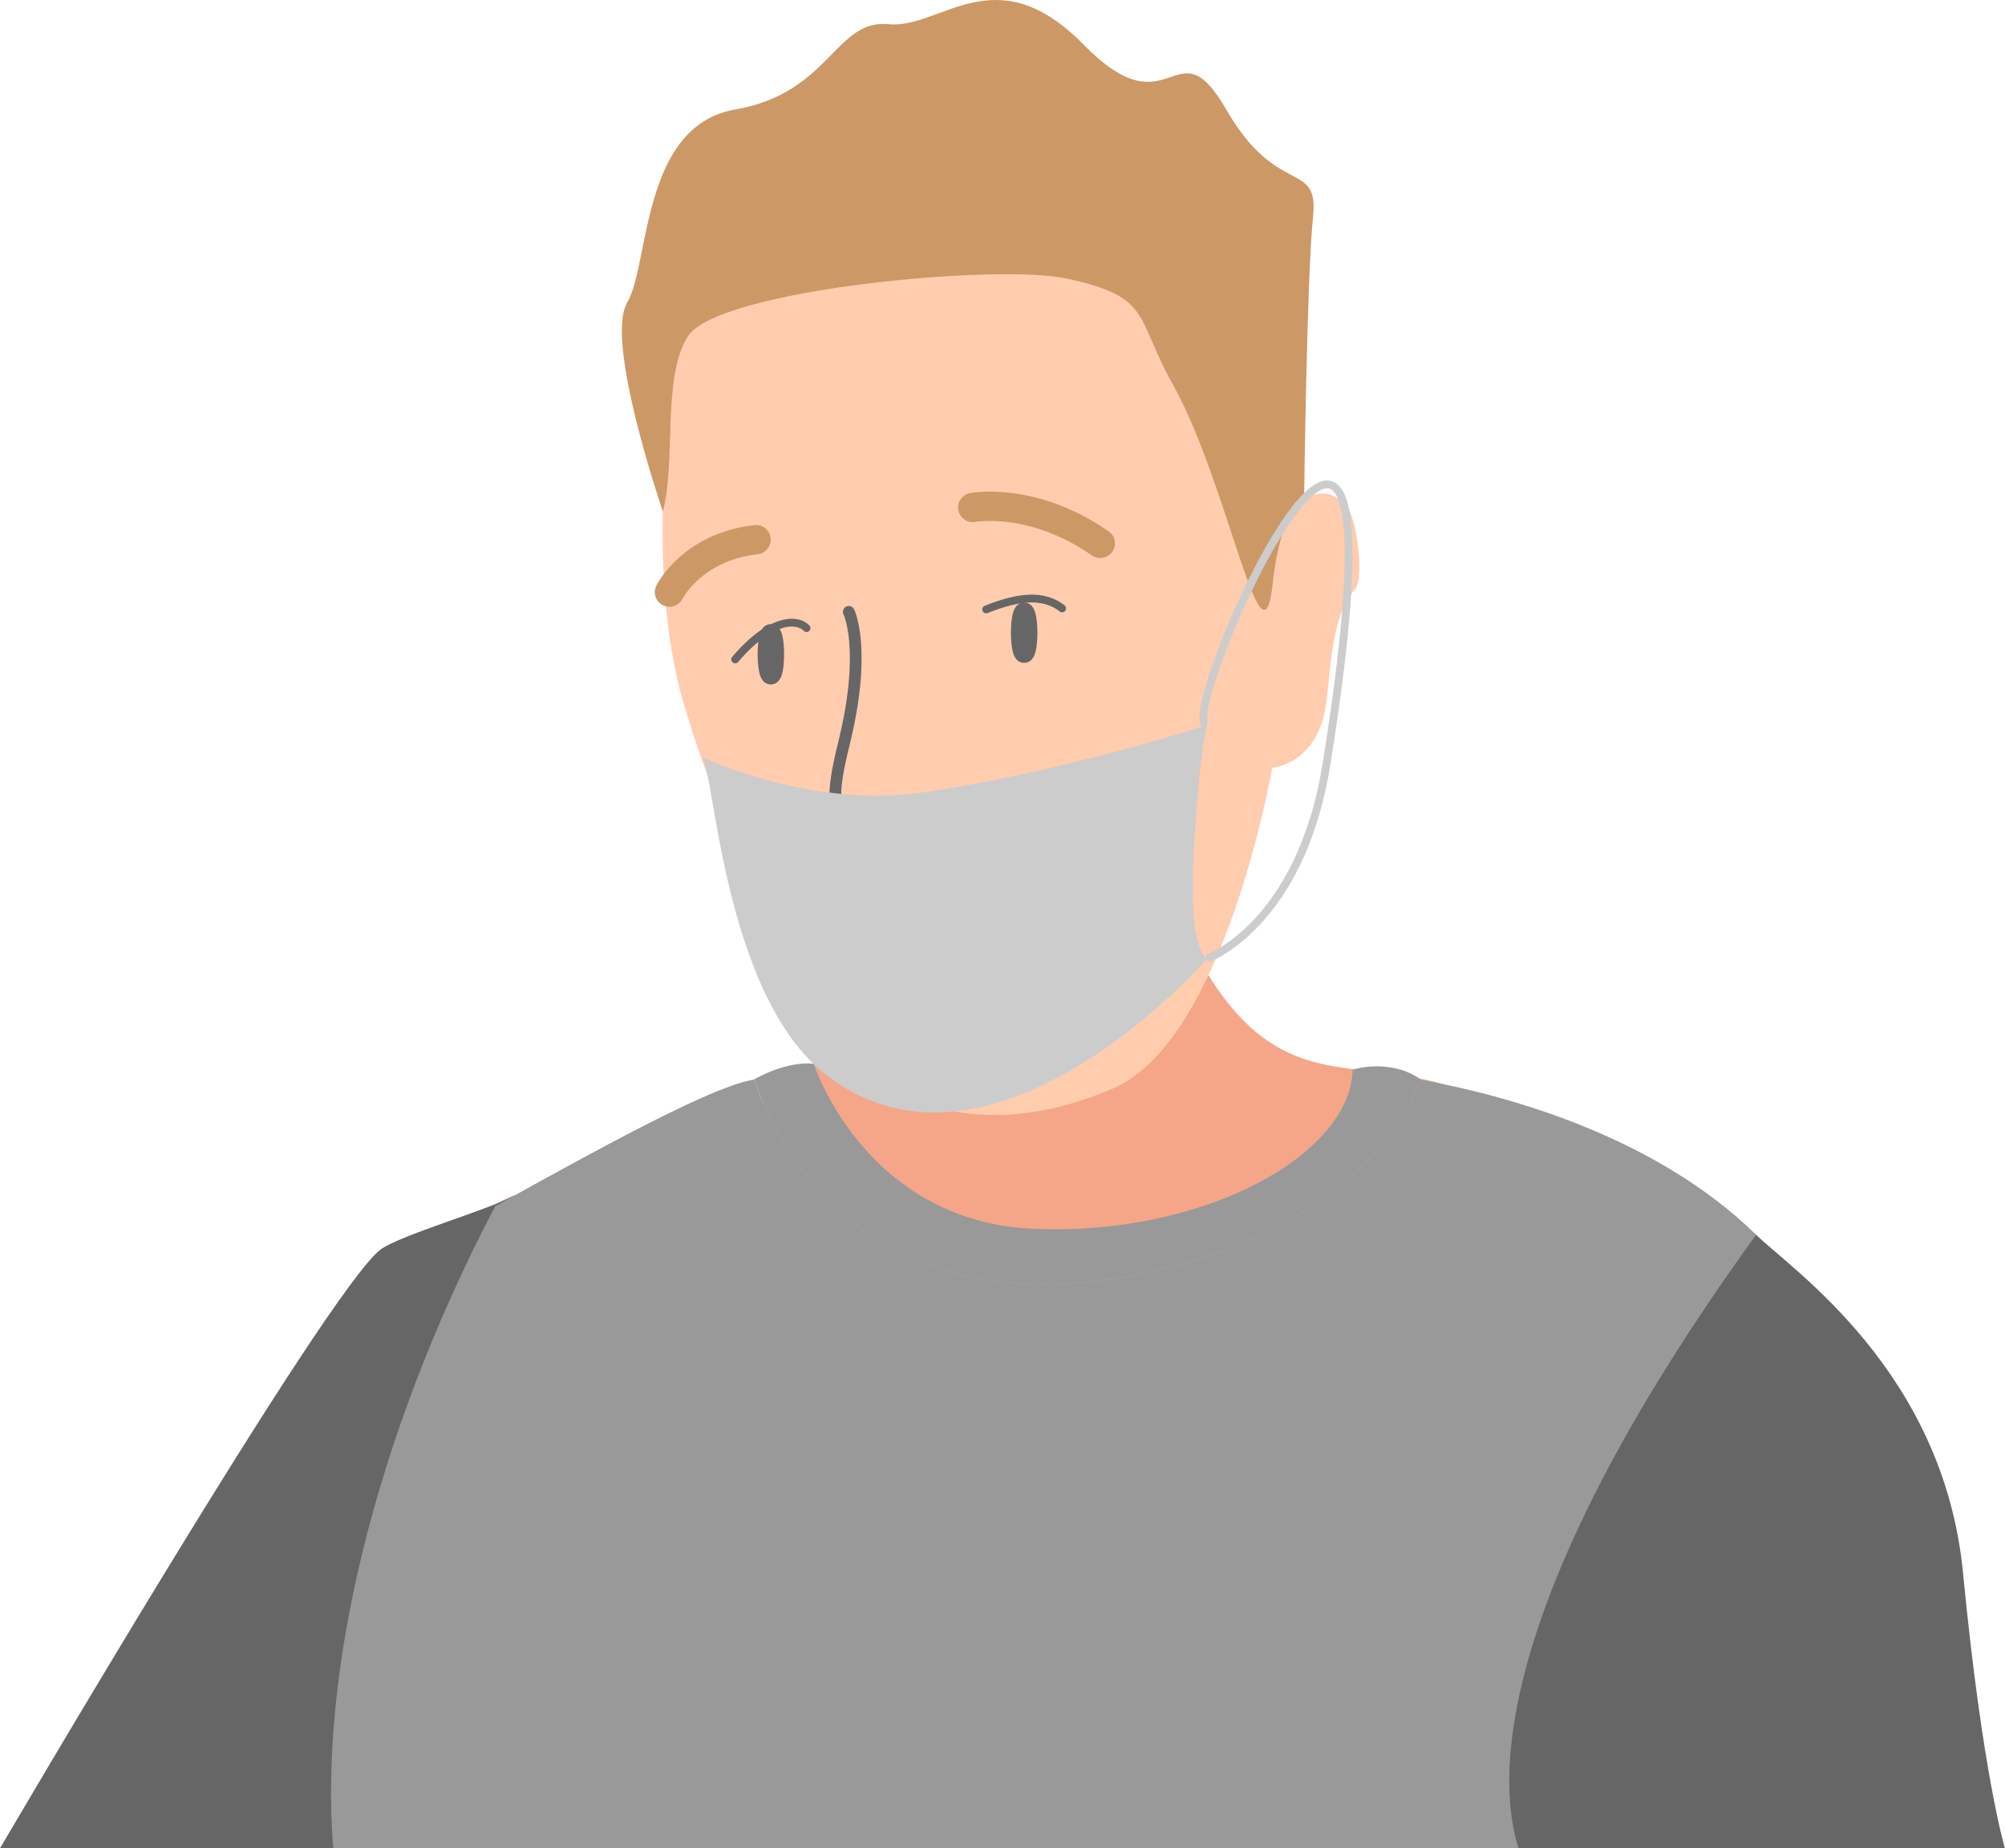 <svg xmlns="http://www.w3.org/2000/svg" viewBox="0 0 512.94 472.81"><defs><style>.cls-1{fill:#f5a688;}.cls-2{fill:#ffccae;}.cls-3{fill:#c96;}.cls-11,.cls-12,.cls-4,.cls-5,.cls-6,.cls-9{fill:none;stroke-miterlimit:10;}.cls-4{stroke:#c96;stroke-width:7.5px;}.cls-12,.cls-4,.cls-5,.cls-6,.cls-9{stroke-linecap:round;}.cls-12,.cls-5,.cls-6,.cls-9{stroke:#666;}.cls-5{stroke-width:3px;}.cls-11,.cls-6{stroke-width:2px;}.cls-7{fill:#999;}.cls-8{fill:#666;}.cls-9{stroke-width:5px;}.cls-10{fill:#ccc;}.cls-11{stroke:#ccc;}.cls-12{stroke-width:4.77px;}</style></defs><g id="Layer_2" data-name="Layer 2"><g id="Layer_12" data-name="Layer 12"><path class="cls-1" d="M302.16,235.85c16.43,37.45,34.6,36.26,50.89,38.47,20.66,2.8,19.56,4.12,24.68,9.87,18.56,20.81,15.15,65.49-2.72,88.17-43.14,54.76-238.13-7.69-249.45-60.51-2.74-12.8,54.39-2.81,101.37-58"/><path class="cls-2" d="M174.38,82.48s-11.41,57.87.68,98,35.06,86.74,47.94,95.24,33.17,15,61.82,2.68,40.64-82,40.64-82,11.33-.79,13.68-15.66c1.28-8.12,1.17-22.89,7.45-29.92,2.66-3,.33-18.57-2-21.3-5.4-6.2-10.94-1.7-10.94-1.7s-3.79-51.34-2-56.05S214.19,18.26,174.38,82.48Z"/><path class="cls-3" d="M169.55,130.76s-14.94-43.48-9.11-53.32,3.5-45.26,27.68-49.44,25.6-23.15,39.11-21.81,27.39-17.8,50,5.24,23.4-6.1,36.5,16.62,23.75,12.66,22.18,27.48-2.28,72.23-2.28,72.23-5.9,2-8,21.28c-2.7,25.44-11.24-25-25.55-50.64-9.87-17.68-5.34-22.36-27-27.11C255,67.31,183.56,74.14,176,86c-6.69,10.44-3,32.12-6.4,44.76"/><path class="cls-4" d="M171.27,151.47s5.74-11.58,22.16-13.42"/><path class="cls-4" d="M248.86,129.82s15.22-2.93,32.62,9.18"/><path class="cls-5" d="M217.15,156.51s4.67,9.41-1.14,33.22c-3.42,14-5.09,23.8,10.33,22.28"/><path class="cls-6" d="M206.34,160.68c-2.27-2.44-9.11-2.76-18.26,8"/><path class="cls-6" d="M271.72,155.63c-4.65-3.65-10.94-3.14-19.42.26"/><path class="cls-7" d="M290.45,326.12c49.92-9.8,67.3-35.83,73.15-49.9-7.81-5.68-17.55-2.62-17.55-2.62-.58,22-38.43,42.65-81.67,40.73s-56.21-42.21-56.21-42.21-6.11-1.07-15.28,4C198.63,292.56,221.34,339.67,290.45,326.12Z"/><path class="cls-8" d="M502.21,402.42c-5-51.71-43.78-77.59-52.94-86.56-36.49,0-87.28,102.87-60.81,157H512.94S507.21,454.12,502.21,402.42Z"/><path class="cls-8" d="M131.54,305.83C125,309.51,102.1,316,97.29,319.69,83.34,330.46,0,472.81,0,472.81H93.25C89.73,428.58,100.13,365.85,131.54,305.83Z"/><path class="cls-7" d="M388.46,472.81c-2.78-9.44-14.53-52.88,60.81-156.95-26.19-25.64-64.65-35.81-85.67-39.64-5.85,14.07-23.23,40.1-73.15,49.9-69.11,13.55-91.82-33.56-97.56-50-.95.21-1.91.44-2.85.7-11.47,3.2-36.58,16.8-63.36,31.74-31.42,60-45,120-41.43,164.27H388.46Z"/><path class="cls-9" d="M240.82,245.7c-8.87-.07-9.31,1.1-14.48,3.14"/><path class="cls-10" d="M179.35,193.63s28.13,13.16,56.07,9.18c35.54-5.05,73.33-17.28,73.33-17.28-1.58,7.57-2.3,16.85-3.06,27.4-1,14.12-1,29.07,3.06,32.39,0,0-54.37,62.28-97,29.95C184.36,254.53,182.72,193.91,179.35,193.63Z"/><path class="cls-11" d="M308.75,185.53c-9.18-1,55.24-144.38,30.64,9.74-6.64,41.58-30.64,50-30.64,50"/><ellipse class="cls-12" cx="262.01" cy="161.85" rx="1" ry="5.34"/><ellipse class="cls-12" cx="197.21" cy="167.37" rx="1" ry="5.34"/></g></g></svg>